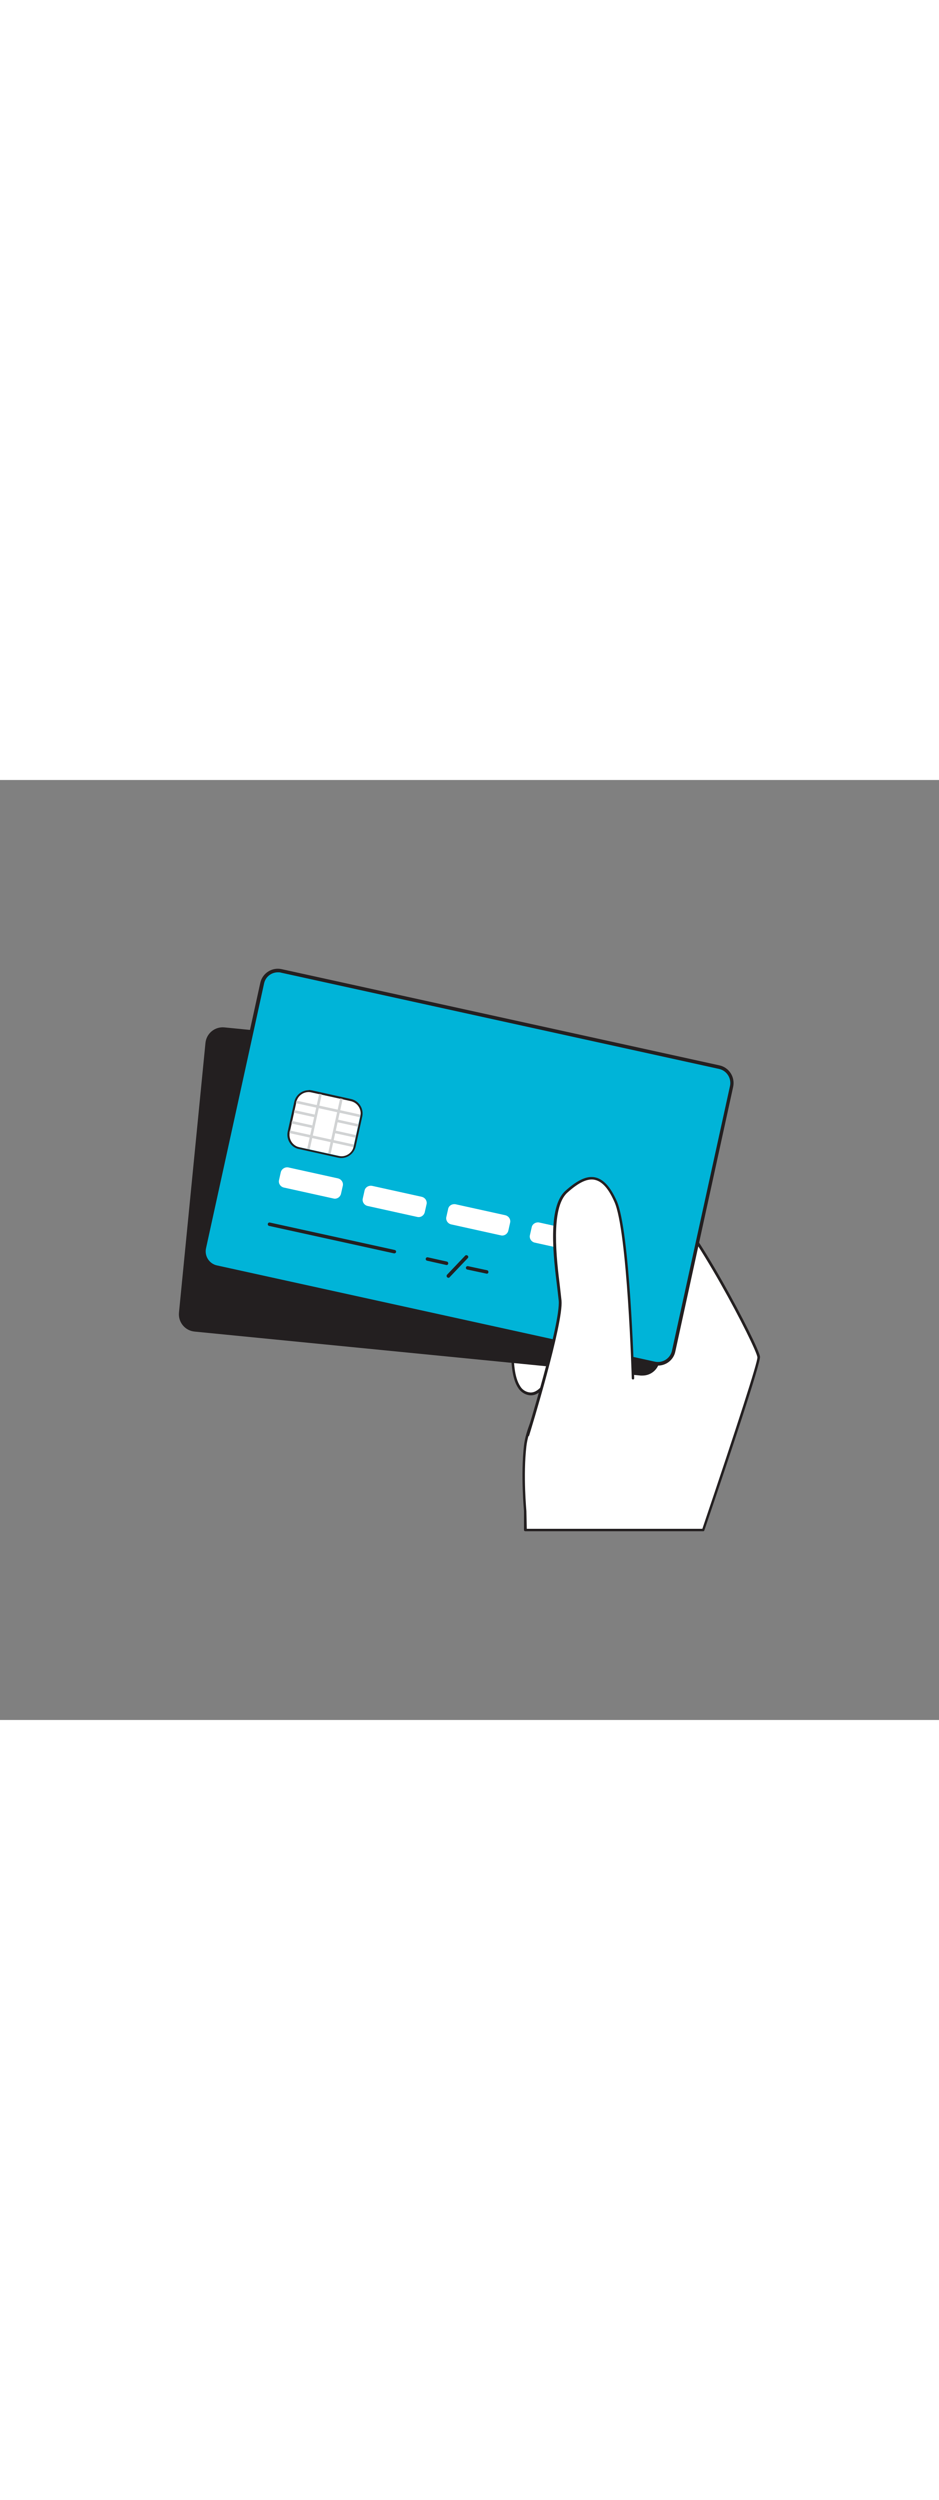 <svg version="1.1" id="Layer_1" xmlns="http://www.w3.org/2000/svg" xmlns:xlink="http://www.w3.org/1999/xlink" x="0px" y="0px" viewBox="0 0 500 500" style="width: 188px;" xml:space="preserve" data-imageid="credit-card-10" imageName="Credit Card" class="illustrations_image">
<rect x="0" y="0" width="500" height="500" fill="#808080" stroke="none"/>
<style type="text/css">
	.st0_credit-card-10{fill:#FFFFFF;}
	.st1_credit-card-10{fill:#231F20;}
	.st2_credit-card-10{fill:#68E1FD;}
	.st3_credit-card-10{fill:#D1D3D4;}
</style>
<g id="Hand_credit-card-10">
	<path class="st0_credit-card-10" d="M282.3,326.6c4,0.3,7.2-3.9,9.7-7.7c-3.3,5,1,12.2,4.7,15.5c3.2,2.7,6.9,4.8,10.8,6.2&#10;&#9;&#9;c6.2,2.5,12.8,3.7,19.4,3.6c6.7-0.2,13.1-2.4,18.5-6.4c6.2-4.8,10.1-12.2,11.4-19.9c1.1-7.8,0.3-15.7-2.5-23.1&#10;&#9;&#9;c-0.7-2.4-1.9-4.6-3.5-6.5c-2.3-2.3-5.2-4-8.3-4.8c-4.2-1.3-8.7-2-13.1-2c-6.2,0-10.6-0.4-16.2-3c-4.3-2.1-8.8-3.7-13.5-4.9&#10;&#9;&#9;c-8.7-2.1-19.5-2-23.2,7.7C272.8,290.9,268.8,325.6,282.3,326.6z"/>
	<path class="st1_credit-card-10" d="M325.4,344.9c-6.2-0.1-12.4-1.3-18.1-3.6c-4-1.4-7.8-3.5-11-6.3c-2.9-2.6-6.3-7.6-6.1-12.3&#10;&#9;&#9;c-2.3,2.8-4.8,4.8-7.9,4.6l0,0c-2.7-0.2-5.1-1.8-6.5-4.1c-6.2-9.7-3-34,0-42c4.2-11.1,16.8-9.9,24-8.2c4.7,1.2,9.2,2.8,13.6,4.9&#10;&#9;&#9;c5.4,2.5,9.6,2.9,15.9,2.9h0.1c4.5,0,8.9,0.7,13.2,2.1c4,1.3,6.7,2.9,8.6,5c1.6,2,2.8,4.3,3.6,6.7c2.8,7.5,3.7,15.5,2.5,23.4&#10;&#9;&#9;c-1.2,8-5.4,15.2-11.6,20.4c-5.5,4.1-12.1,6.3-18.9,6.5C326.4,344.8,325.9,344.9,325.4,344.9z M292.6,319.2&#10;&#9;&#9;c-3,4.5,0.9,11.3,4.5,14.7c3.1,2.7,6.7,4.7,10.6,6c6.1,2.4,12.6,3.6,19.1,3.5c6.5-0.1,12.9-2.3,18.1-6.2&#10;&#9;&#9;c5.7-4.5,9.8-11.6,11.1-19.5c1.1-7.7,0.3-15.5-2.5-22.8c-0.7-2.3-1.9-4.4-3.4-6.3c-1.8-2-4.3-3.5-8-4.6c-4.1-1.3-8.5-2-12.8-2H329&#10;&#9;&#9;c-6.2,0-10.7-0.5-16.1-3c-4.3-2-8.8-3.6-13.4-4.8c-6.7-1.6-18.5-2.8-22.4,7.3c-2.9,7.6-6.1,31.6-0.2,40.8c1.1,2,3.1,3.3,5.4,3.5&#10;&#9;&#9;l0,0c3.6,0.2,6.5-3.4,9.1-7.4l0,0c0.2-0.3,0.7-0.3,1-0.1C292.7,318.6,292.7,318.9,292.6,319.2L292.6,319.2z"/>
	<path class="st0_credit-card-10" d="M279.8,399h94.8c10.7-31.5,29.8-88.5,29.5-92c-0.4-4.8-35.4-72.6-50.5-83.3s-43.1,8.5-43.1,8.5l3.7,27.7&#10;&#9;&#9;l22.9-1.8l4.6,41.4c0,0-21.9,0.3-33,7.7s-26.9,31.4-28.8,47.2s0,34.7,0,34.7L279.8,399z"/>
	<path class="st1_credit-card-10" d="M374.5,399.6h-94.8c-0.4,0-0.7-0.3-0.7-0.7v0v-10.1c0-0.1-1.8-19,0-34.8c1.9-16.2,17.8-40.1,29.1-47.7&#10;&#9;&#9;c10.1-6.7,28.6-7.6,32.6-7.8l-4.4-40l-22.2,1.8c-0.4,0-0.7-0.2-0.7-0.6l-3.7-27.7c0-0.3,0.1-0.5,0.3-0.6c5-3.3,10.4-6.1,16-8.3&#10;&#9;&#9;c11.9-4.6,21.5-4.7,27.9-0.1c15,10.6,50.4,78.6,50.8,83.8c0.3,3.4-15.9,52-29.6,92.2C375,399.4,374.8,399.6,374.5,399.6z&#10;&#9;&#9; M280.5,399L280.5,399z M280.5,398.3H374c18.8-55.6,29.5-88.8,29.3-91.2c-0.4-5.1-35.4-72.3-50.2-82.8c-13.7-9.7-38.8,6.1-42,8.3&#10;&#9;&#9;l3.5,26.6l22.2-1.8c0.4,0,0.7,0.2,0.7,0.6l4.6,41.4c0,0.4-0.2,0.7-0.6,0.7c0,0,0,0-0.1,0c-0.2,0-21.8,0.4-32.6,7.6&#10;&#9;&#9;s-26.7,31.2-28.5,46.7s0,34.3,0,34.5L280.5,398.3z"/>
</g>
<g id="Card_2_credit-card-10">
	<path class="st1_credit-card-10" d="M364.8,165l-14.1,143.4c-0.5,4.7-4.7,8.2-9.4,7.7c0,0,0,0,0,0l-31.2-3.1l-206.4-20.3c-4.7-0.5-8.2-4.7-7.7-9.4&#10;&#9;&#9;c0,0,0,0,0,0l14.1-143.5c0.5-4.7,4.7-8.2,9.4-7.7c0,0,0,0,0,0l113.9,11.2l123.7,12.2C361.8,156,365.3,160.3,364.8,165z"/>
	<path class="st1_credit-card-10" d="M342.1,316.8c-0.3,0-0.6,0-0.9,0l-237.6-23.4c-5.1-0.5-8.8-5-8.3-10.1l14.1-143.4c0.5-5.1,5-8.8,10.1-8.3&#10;&#9;&#9;c0,0,0,0,0,0L357.1,155c5,0.5,8.7,5,8.3,10l0,0l-14.1,143.5C350.8,313.2,346.9,316.8,342.1,316.8z M118.6,132.8&#10;&#9;&#9;c-4.1,0-7.5,3.1-7.9,7.2L96.6,283.4c-0.4,4.4,2.8,8.3,7.2,8.7l237.6,23.4c4.4,0.4,8.3-2.8,8.7-7.2l14.1-143.4&#10;&#9;&#9;c0.4-4.4-2.8-8.3-7.2-8.7l-237.6-23.4C119.2,132.8,118.9,132.7,118.6,132.8z M364.8,165L364.8,165z"/>
</g>
<g id="Card_1_credit-card-10">
	<path class="st2_credit-card-10 targetColor" d="M389.6,163l-30.9,140.7c-1,4.6-5.6,7.6-10.3,6.6l-30.6-6.7l-202.6-44.4c-4.6-1-7.6-5.6-6.6-10.2l30.9-140.8&#10;&#9;&#9;c1-4.6,5.6-7.6,10.2-6.6c0,0,0,0,0,0l111.8,24.5L383,152.7C387.6,153.7,390.6,158.3,389.6,163C389.6,162.9,389.6,163,389.6,163z" style="fill: rgb(0, 180, 216);"/>
	<path class="st1_credit-card-10" d="M350.3,311.5c-0.7,0-1.4-0.1-2.1-0.2l-233.2-51.2c-5.2-1.1-8.4-6.2-7.3-11.4l30.9-140.8&#10;&#9;&#9;c1.1-5.1,6.2-8.4,11.3-7.3c0,0,0,0,0,0l233.2,51.2c5.1,1.1,8.4,6.2,7.3,11.4l0,0L359.6,304C358.7,308.4,354.8,311.5,350.3,311.5&#10;&#9;&#9;L350.3,311.5z M148,102.3c-3.6,0-6.7,2.5-7.4,6l-30.9,140.8c-0.9,4.1,1.7,8.2,5.8,9.1c0,0,0,0,0,0l233.2,51.2&#10;&#9;&#9;c4.1,0.9,8.2-1.7,9.1-5.8l30.9-140.8l0,0c0.9-4.1-1.7-8.2-5.8-9.1l-233.2-51.2C149.1,102.3,148.6,102.3,148,102.3z M389.6,163&#10;&#9;&#9;L389.6,163z"/>
	<path class="st0_credit-card-10" d="M163.9,165.7l24.6,5.4c2.6,0.6,4.3,3.2,3.7,5.8l-4.3,19.7c-0.6,2.6-3.2,4.3-5.8,3.7l-24.6-5.4&#10;&#9;&#9;c-2.6-0.6-4.3-3.2-3.7-5.8l4.3-19.7C158.7,166.8,161.3,165.1,163.9,165.7z"/>
	<path class="st1_credit-card-10" d="M164.4,166c0.5,0,1,0.1,1.5,0.2l20.8,4.6c3.7,0.8,6,4.4,5.2,8.1l-3.5,15.9c-0.8,3.7-4.4,6-8.1,5.2c0,0,0,0,0,0&#10;&#9;&#9;l-20.8-4.6c-3.7-0.8-6-4.4-5.2-8.1l3.5-15.9C158.4,168.2,161.2,166,164.4,166 M164.4,165L164.4,165c-3.7,0-6.9,2.6-7.7,6.2&#10;&#9;&#9;l-3.5,15.8c-0.9,4.2,1.7,8.4,5.9,9.3c0,0,0,0,0.1,0l20.8,4.6c0.6,0.1,1.1,0.2,1.7,0.2c3.7,0,6.9-2.6,7.7-6.2l3.5-15.9&#10;&#9;&#9;c0.9-4.2-1.8-8.4-6-9.3c0,0,0,0,0,0l-20.8-4.6c-0.6-0.1-1.1-0.2-1.7-0.2L164.4,165z"/>
	
		<rect x="152.5" y="181.1" transform="matrix(0.214 -0.977 0.977 0.214 -45.99 306.38)" class="st3_credit-card-10" width="29.9" height="1.4"/>
	
		<rect x="163.7" y="183.5" transform="matrix(0.214 -0.977 0.977 0.214 -39.588 319.234)" class="st3_credit-card-10" width="29.9" height="1.4"/>
	
		<rect x="174.1" y="157.6" transform="matrix(0.214 -0.977 0.977 0.214 -33.685 308.279)" class="st3_credit-card-10" width="1.4" height="34.9"/>
	
		<rect x="170.6" y="173.5" transform="matrix(0.214 -0.977 0.977 0.214 -51.953 317.362)" class="st3_credit-card-10" width="1.4" height="34.9"/>
	
		<rect x="161.3" y="172" transform="matrix(0.214 -0.977 0.977 0.214 -46.105 297.755)" class="st3_credit-card-10" width="1.4" height="11.1"/>
	
		<rect x="160.1" y="177.8" transform="matrix(0.214 -0.977 0.977 0.214 -52.805 301.084)" class="st3_credit-card-10" width="1.4" height="11.1"/>
	
		<rect x="184.3" y="176.7" transform="matrix(0.214 -0.977 0.977 0.214 -32.962 324.169)" class="st3_credit-card-10" width="1.4" height="11.8"/>
	
		<rect x="183" y="182.5" transform="matrix(0.214 -0.977 0.977 0.214 -39.668 327.487)" class="st3_credit-card-10" width="1.4" height="11.8"/>
	<path class="st0_credit-card-10" d="M153.6,206.1l26.3,5.8c1.9,0.4,3.1,2.3,2.6,4.1l-0.9,4c-0.4,1.9-2.3,3.1-4.1,2.6l-26.3-5.8&#10;&#9;&#9;c-1.9-0.4-3.1-2.3-2.6-4.1l0.9-4C149.9,206.9,151.8,205.7,153.6,206.1z"/>
	<path class="st0_credit-card-10" d="M198.2,215.9l26.3,5.8c1.9,0.4,3.1,2.3,2.6,4.1l-0.9,4c-0.4,1.9-2.3,3.1-4.1,2.6l-26.3-5.8&#10;&#9;&#9;c-1.9-0.4-3.1-2.3-2.6-4.1l0.9-4C194.4,216.7,196.3,215.5,198.2,215.9z"/>
	<path class="st0_credit-card-10" d="M242.7,225.7l26.3,5.8c1.9,0.4,3.1,2.3,2.6,4.1l-0.9,4c-0.4,1.9-2.3,3.1-4.1,2.6l-26.3-5.8&#10;&#9;&#9;c-1.9-0.4-3.1-2.3-2.6-4.1l0.9-4C238.9,226.4,240.8,225.3,242.7,225.7z"/>
	<path class="st0_credit-card-10" d="M287.2,235.4l26.3,5.8c1.9,0.4,3.1,2.3,2.6,4.1l-0.9,4c-0.4,1.9-2.3,3.1-4.1,2.6l-26.3-5.8&#10;&#9;&#9;c-1.9-0.4-3.1-2.3-2.6-4.1l0.9-4C283.4,236.2,285.3,235,287.2,235.4z"/>
	<path class="st1_credit-card-10" d="M210,251.8h-0.2l-66.5-14.6c-0.5-0.1-0.8-0.6-0.7-1.1c0.1-0.5,0.6-0.8,1.1-0.7l66.5,14.6&#10;&#9;&#9;c0.5,0.1,0.8,0.6,0.7,1.1C210.8,251.5,210.4,251.8,210,251.8z"/>
	<path class="st1_credit-card-10" d="M237.9,258h-0.2l-10.3-2.3c-0.5-0.1-0.8-0.6-0.7-1.1c0.1-0.5,0.6-0.8,1.1-0.7l10.3,2.3&#10;&#9;&#9;c0.5,0.2,0.7,0.8,0.5,1.3C238.5,257.7,238.3,258,237.9,258L237.9,258z"/>
	<path class="st1_credit-card-10" d="M259.3,262.6c-0.1,0-0.1,0-0.2,0l-10.3-2.2c-0.5-0.1-0.8-0.6-0.7-1.1c0.1-0.5,0.6-0.8,1.1-0.7l10.3,2.2&#10;&#9;&#9;c0.5,0.2,0.7,0.8,0.5,1.3C259.9,262.4,259.6,262.6,259.3,262.6L259.3,262.6z"/>
	<path class="st1_credit-card-10" d="M238.8,264.8c-0.2,0-0.5-0.1-0.7-0.3c-0.4-0.4-0.4-1,0-1.4l9.7-10.2c0.5-0.3,1.1-0.1,1.4,0.3&#10;&#9;&#9;c0.2,0.3,0.2,0.7,0,1l-9.7,10.2C239.3,264.7,239.1,264.8,238.8,264.8z"/>
</g>
<g id="Thumb_credit-card-10">
	<path class="st0_credit-card-10" d="M280.9,348.5c0,0,18.4-59.5,17.3-71.7s-7.7-47.9,3.3-57.9s19.2-10.7,26.2,5.2s9.2,94,9.2,94"/>
	<path class="st1_credit-card-10" d="M280.9,349.2c-0.1,0-0.1,0-0.2,0c-0.4-0.1-0.6-0.5-0.4-0.8c0,0,0,0,0,0c0.2-0.6,18.3-59.6,17.2-71.5&#10;&#9;&#9;c-0.2-1.8-0.5-4.2-0.8-7c-2-16-5.3-42.8,4.4-51.4c6.5-5.8,11.5-8.1,15.9-7.1s8,5,11.4,12.5c7,15.8,9.2,91.1,9.3,94.3&#10;&#9;&#9;c0,0.4-0.3,0.7-0.6,0.7c0,0,0,0,0,0c-0.4,0-0.7-0.3-0.7-0.6c0,0,0,0,0,0c0-0.8-2.3-78.2-9.2-93.8c-3.1-7.1-6.5-10.9-10.4-11.8&#10;&#9;&#9;s-8.6,1.3-14.7,6.8c-9.1,8.2-5.7,35.6-3.9,50.3c0.3,2.8,0.6,5.2,0.8,7.1c1.1,12.2-16.5,69.5-17.3,72&#10;&#9;&#9;C281.5,349,281.2,349.2,280.9,349.2z"/>
</g>
</svg>